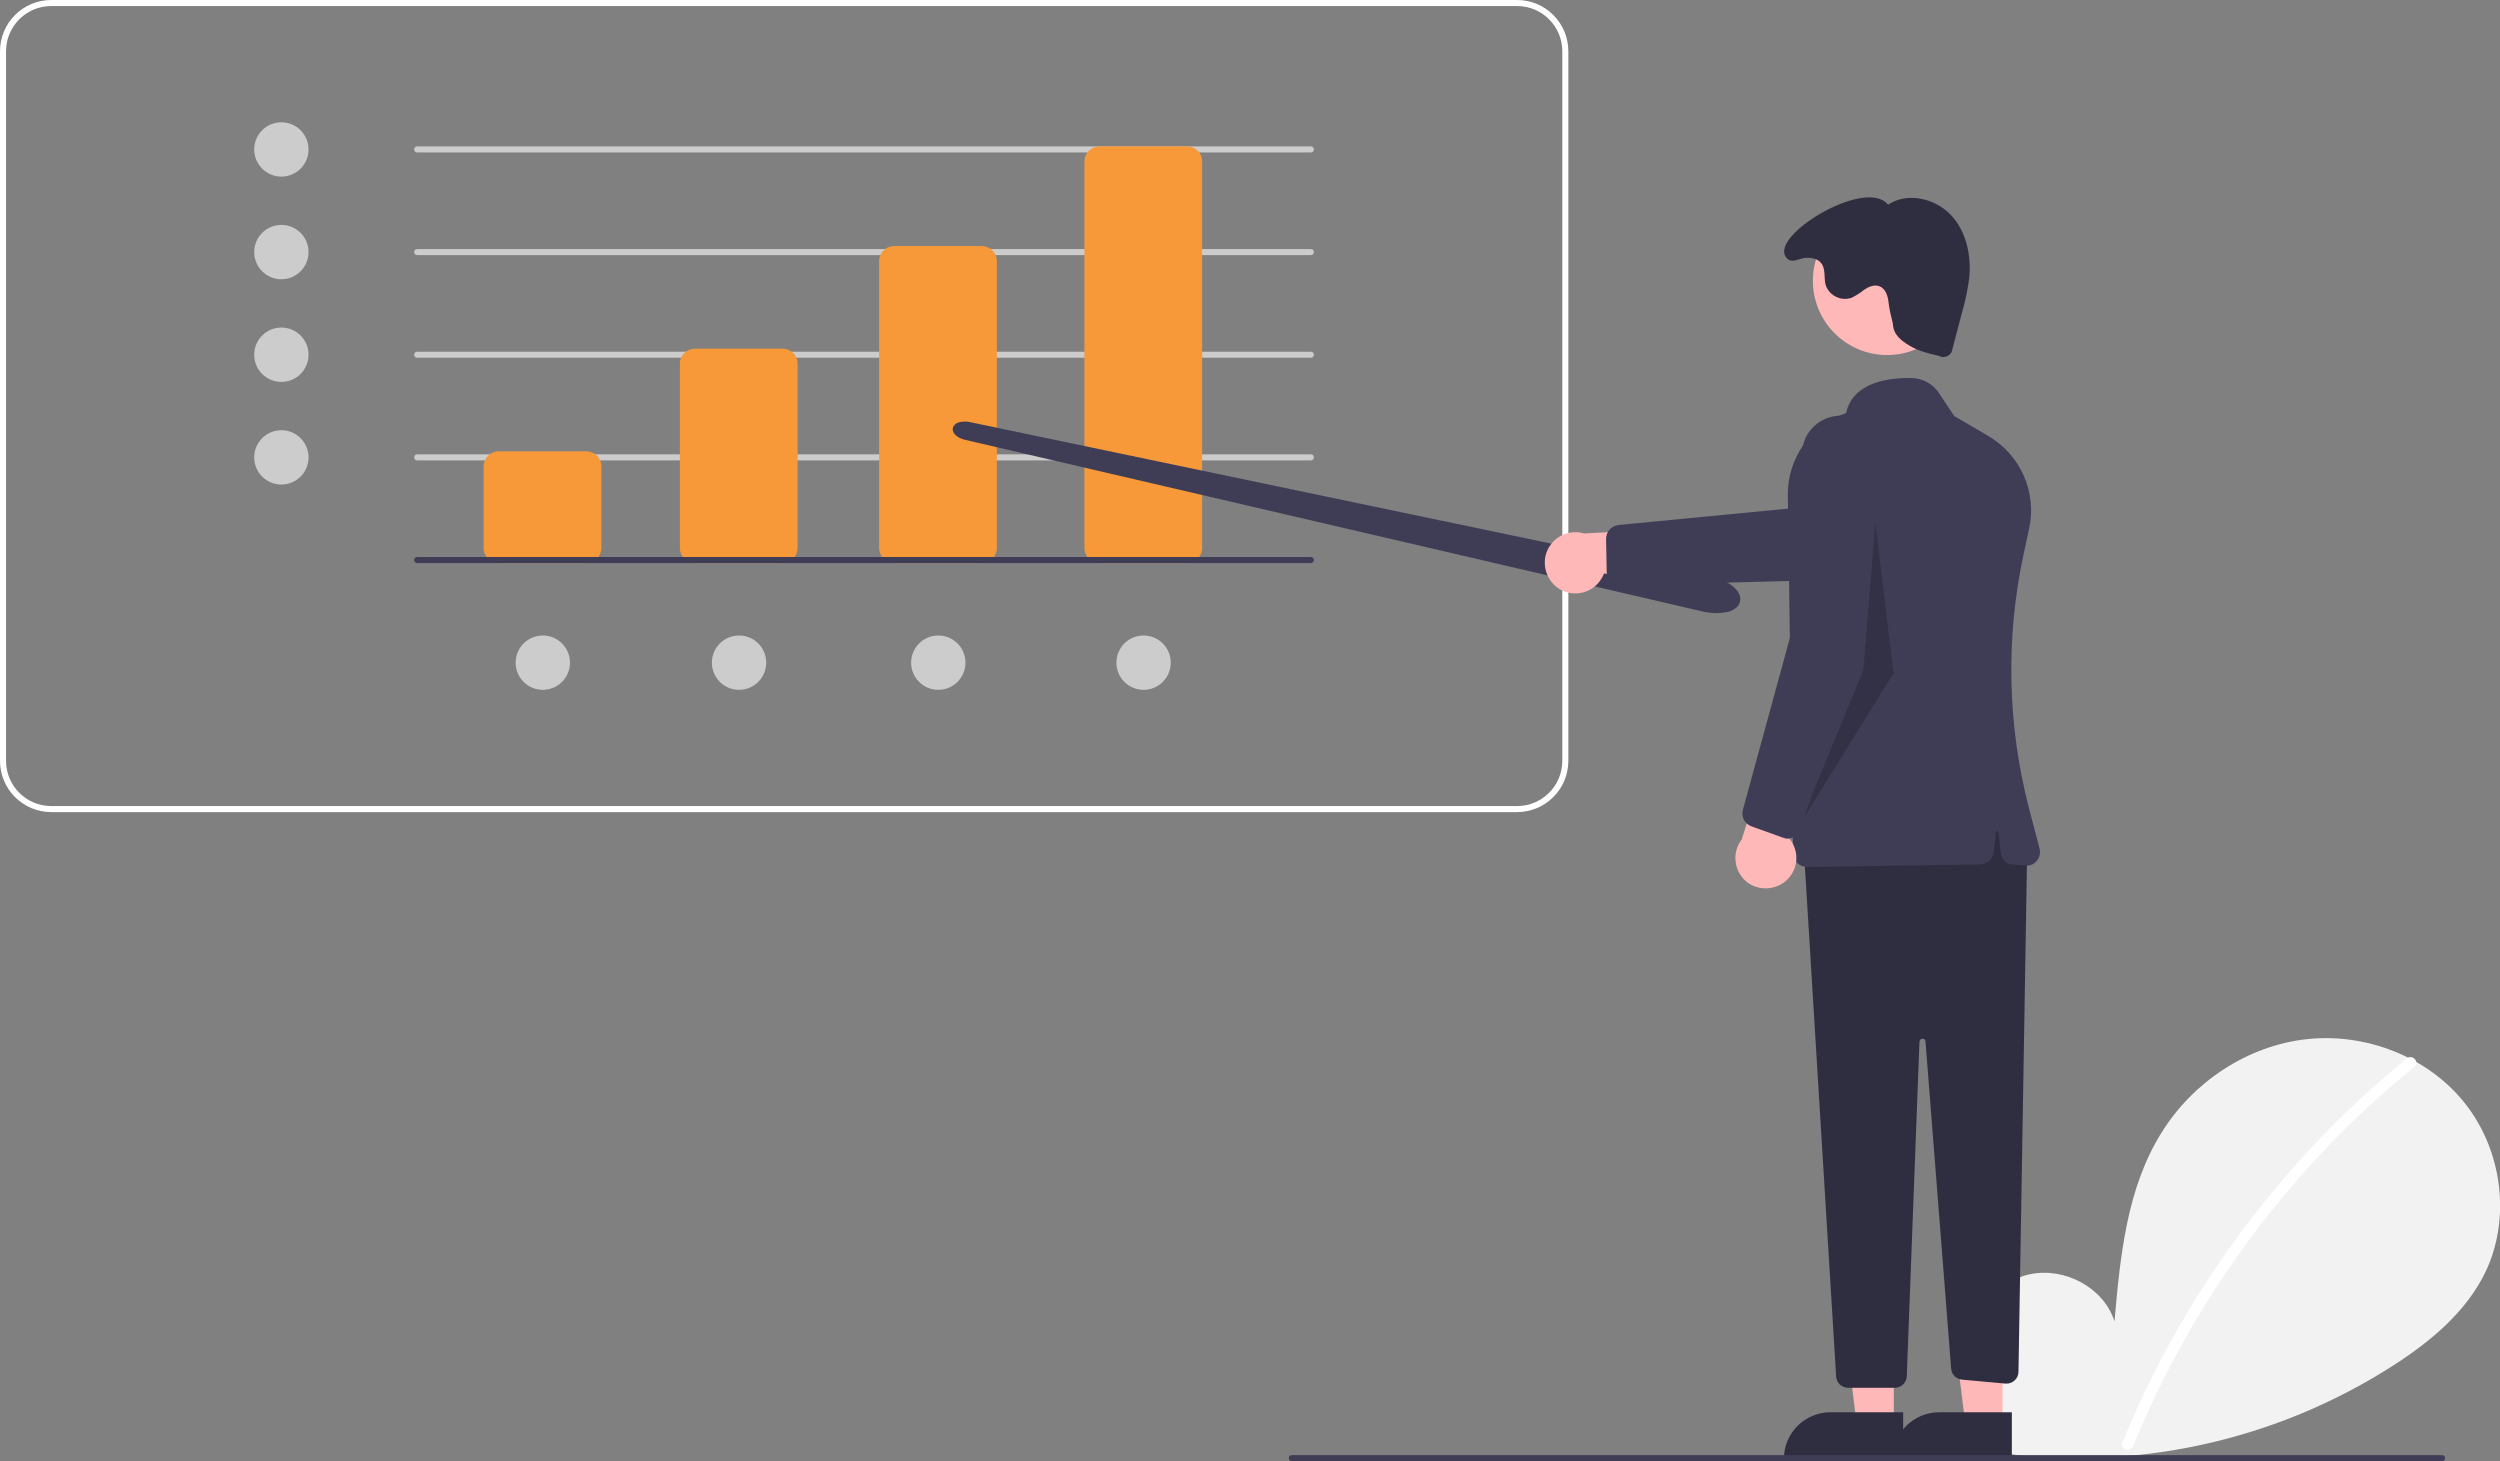 <?xml version="1.0" encoding="utf-8"?>
<!-- Generator: Adobe Illustrator 25.4.4, SVG Export Plug-In . SVG Version: 6.00 Build 0)  -->
<svg version="1.1" id="Layer_1" xmlns="http://www.w3.org/2000/svg" xmlns:xlink="http://www.w3.org/1999/xlink" x="0px" y="0px"
	 viewBox="0 0 828.1 484" style="enable-background:new 0 0 828.1 484;" xml:space="preserve">
<rect x="0" y="0" width="828.1" height="484" fill="#808080" stroke="none"/>
<style type="text/css">
	.st0{fill:#FFFFFF;}
	.st1{fill:#CCCCCC;}
	.st2{fill:#F89939;}
	.st3{fill:#F2F2F2;}
	.st4{fill:#3F3D56;}
	.st5{fill:#FFB8B8;}
	.st6{fill:#2F2E41;}
	.st7{opacity:0.2;enable-background:new    ;}
</style>
<path class="st0" d="M502.5,269H17c-9.4,0-17-7.6-17-17V17C0,7.6,7.6,0,17,0h485.5c9.4,0,17,7.6,17,17v235
	C519.5,261.4,511.9,269,502.5,269z M17,2C8.7,2,2,8.7,2,17v235c0,8.3,6.7,15,15,15h485.5c8.3,0,15-6.7,15-15V17c0-8.3-6.7-15-15-15
	H17z"/>
<circle class="st1" cx="93.2" cy="49.5" r="9"/>
<circle class="st1" cx="93.2" cy="83.5" r="9"/>
<circle class="st1" cx="93.2" cy="117.5" r="9"/>
<circle class="st1" cx="93.2" cy="151.5" r="9"/>
<circle class="st1" cx="244.8" cy="219.5" r="9"/>
<circle class="st1" cx="179.8" cy="219.5" r="9"/>
<circle class="st1" cx="378.8" cy="219.5" r="9"/>
<circle class="st1" cx="310.8" cy="219.5" r="9"/>
<path class="st1" d="M434.2,50.5h-296c-0.6,0-1-0.4-1-1s0.4-1,1-1h296c0.6,0,1,0.4,1,1S434.8,50.5,434.2,50.5z"/>
<path class="st1" d="M434.2,84.5h-296c-0.6,0-1-0.4-1-1s0.4-1,1-1h296c0.6,0,1,0.4,1,1S434.8,84.5,434.2,84.5z"/>
<path class="st1" d="M434.2,118.5h-296c-0.6,0-1-0.4-1-1s0.4-1,1-1h296c0.6,0,1,0.4,1,1S434.8,118.5,434.2,118.5z"/>
<path class="st1" d="M434.2,152.5h-296c-0.6,0-1-0.4-1-1s0.4-1,1-1h296c0.6,0,1,0.4,1,1S434.8,152.5,434.2,152.5z"/>
<path class="st2" d="M194.2,186.5h-29c-2.8,0-5-2.2-5-5v-27c0-2.8,2.2-5,5-5h29c2.8,0,5,2.2,5,5v27
	C199.2,184.3,197,186.5,194.2,186.5z"/>
<path class="st2" d="M259.2,186.5h-29c-2.8,0-5-2.2-5-5v-61c0-2.8,2.2-5,5-5h29c2.8,0,5,2.2,5,5v61
	C264.2,184.3,262,186.5,259.2,186.5z"/>
<path class="st2" d="M325.2,186.5h-29c-2.8,0-5-2.2-5-5v-95c0-2.8,2.2-5,5-5h29c2.8,0,5,2.2,5,5v95
	C330.2,184.3,328,186.5,325.2,186.5z"/>
<path class="st2" d="M393.2,186.5h-29c-2.8,0-5-2.2-5-5v-128c0-2.8,2.2-5,5-5h29c2.8,0,5,2.2,5,5v128
	C398.2,184.3,396,186.5,393.2,186.5z"/>
<path class="st3" d="M663.5,478.3c-9-7.6-14.5-19.6-13-31.3c1.4-11.7,10.3-22.4,21.8-24.9s24.6,4.4,28.1,15.6
	c1.9-21.7,4.1-44.3,15.7-62.7c10.4-16.7,28.5-28.7,48.1-30.8c19.6-2.1,40.2,5.9,52.4,21.4s15.2,37.9,6.7,55.7
	c-6.3,13.1-17.9,22.8-30.1,30.7c-39.3,25.4-86.5,35.7-132.8,29L663.5,478.3z"/>
<path class="st0" d="M797.2,350.6c-16.2,13.2-31,27.9-44.3,44c-20.8,25.1-37.6,53.2-49.9,83.3c-0.9,2.2,2.7,3.2,3.6,1
	c20.1-49,52.1-92.2,93.2-125.6C801.6,351.7,799,349.1,797.2,350.6L797.2,350.6z"/>
<path class="st4" d="M568.6,203.1c-1.1,0-2.3-0.1-3.4-0.3l0,0c-0.2,0-0.4-0.1-0.6-0.1l-244.9-57c-2.7-0.6-4.4-2.3-4.1-3.9
	c0.3-1,1.1-1.7,2-1.9c1.2-0.3,2.4-0.4,3.6-0.1l246.4,51.5c5.5,1.2,9.4,4.6,8.8,7.8c-0.3,1.7-1.8,3-4.1,3.6
	C571.1,202.9,569.9,203.1,568.6,203.1z"/>
<path class="st5" d="M516.7,195.2c4.8,2.8,11,1.2,13.8-3.6c0.3-0.5,0.6-1,0.8-1.6l35.7,0.7l-9.9-15.7l-32.4,1.7
	c-5.4-1.6-11,1.5-12.6,6.8C510.8,188,512.7,192.8,516.7,195.2L516.7,195.2z"/>
<path class="st4" d="M532.2,189.5l-0.2-11c0-2.3,1.7-4.3,4.1-4.6l64.2-6.2l53.5-17.5c6.7-2.2,14,1.5,16.2,8.2s-1.5,14-8.2,16.2
	c-0.1,0-0.2,0.1-0.4,0.1l-59.2,17.5l-65.4,1.7c-2,0-3.8-1.3-4.4-3.2C532.3,190.3,532.3,189.9,532.2,189.5z"/>
<polygon class="st5" points="627.3,471.8 615,471.8 609.2,424.5 627.3,424.5 "/>
<path class="st6" d="M630.4,483.7h-39.5v-0.5c0-8.5,6.9-15.4,15.4-15.4l0,0l0,0h24.1V483.7z"/>
<polygon class="st5" points="663.3,471.8 651,471.8 645.2,424.5 663.3,424.5 "/>
<path class="st6" d="M666.4,483.7h-39.5v-0.5c0-8.5,6.9-15.4,15.4-15.4l0,0l0,0h24.1V483.7z"/>
<path class="st6" d="M671.5,280.7l-2.9,173.7c0,2.2-1.9,4-4.1,3.9c-0.1,0-0.2,0-0.3,0l-14.3-1.3c-1.9-0.2-3.5-1.7-3.6-3.7L637.8,345
	c0-0.6-0.5-1-1.1-0.9c-0.5,0-0.9,0.5-0.9,1l-4.2,110.8c-0.1,2.1-1.8,3.8-4,3.8h-15.4c-2.1,0-3.9-1.6-4-3.8l-10.8-176.2l64-16
	L671.5,280.7z"/>
<circle class="st5" cx="625.1" cy="93" r="24.6"/>
<path class="st4" d="M595.3,285.8c-0.9-0.8-1.4-2-1.4-3.2l-1.7-118.4c-0.2-12.4,7.6-23.4,19.3-27.4c2.3-10.4,14.5-11.7,21.7-11.6
	c3.6,0.1,7,1.9,9,4.9l5.1,7.7l11.3,6.6c10.7,6.3,16.2,18.7,13.5,30.8l-1.7,7.9c-6.1,28-5.5,57,1.7,84.7l3.5,13.3
	c0.6,2.4-0.8,4.9-3.2,5.5c-0.5,0.1-1,0.2-1.5,0.1l-4.1-0.3c-2.2-0.2-3.9-1.9-4.1-4l-0.7-6.7c0-0.3-0.3-0.5-0.5-0.4
	c-0.2,0-0.4,0.2-0.4,0.4l-0.7,6.5c-0.2,2.3-2.1,4-4.4,4.1l-57.4,0.9c0,0,0,0-0.1,0C597.3,287.1,596.1,286.7,595.3,285.8z"/>
<path class="st6" d="M627,107.2c0.1,3.5,2.5,5.5,5.5,7.3s6.4,2.6,9.8,3.4c1.5,0.8,3.3,0.2,4.1-1.2c0.2-0.4,0.3-0.9,0.4-1.4l3.1-11.8
	c1.1-3.8,1.9-7.6,2.4-11.5c0.7-7.5-1-15.6-6.3-21s-14.3-7.4-20.6-3.2c-7.5-9.5-41.5,11.5-33.1,18.1c1.5,1.2,3.8-0.3,5.7-0.5
	c1.9-0.1,4,0.2,5.2,1.7c1.6,1.9,0.9,4.8,1.5,7.2c1.1,3.5,4.9,5.5,8.4,4.4c0,0,0,0,0.1,0c1.6-0.8,3-1.7,4.4-2.8
	c1.5-1,3.3-1.7,4.9-1.1c2.2,0.8,2.9,3.5,3.1,5.7C625.9,102.7,626.4,104.9,627,107.2z"/>
<path class="st4" d="M808.9,484h-381c-0.6,0-1-0.4-1-1s0.4-1,1-1h381c0.6,0,1,0.4,1,1S809.5,484,808.9,484z"/>
<polygon class="st7" points="621.2,173 617.2,222 596.2,273 627.2,223 "/>
<path class="st5" d="M591.3,292c4.3-3.5,5-9.8,1.5-14.1c-0.4-0.5-0.8-0.9-1.2-1.3l13.4-33.1l-18.2,3.7l-9.9,30.9
	c-3.4,4.4-2.5,10.8,1.9,14.2C582.5,295,587.7,294.9,591.3,292L591.3,292z"/>
<path class="st4" d="M590.4,277.4l-10.3-3.7c-2.2-0.8-3.4-3.2-2.8-5.4l17-62.2l2.6-56.2c0.3-7.1,6.3-12.5,13.4-12.2
	c7.1,0.3,12.5,6.3,12.2,13.4c0,0.1,0,0.2,0,0.4l-4.6,61.6l-21.7,61.7c-0.7,1.9-2.5,3.1-4.6,3C591.2,277.6,590.8,277.5,590.4,277.4z"
	/>
<path class="st4" d="M434.2,186.5h-296c-0.6,0-1-0.4-1-1s0.4-1,1-1h296c0.6,0,1,0.4,1,1S434.8,186.5,434.2,186.5z"/>
</svg>
